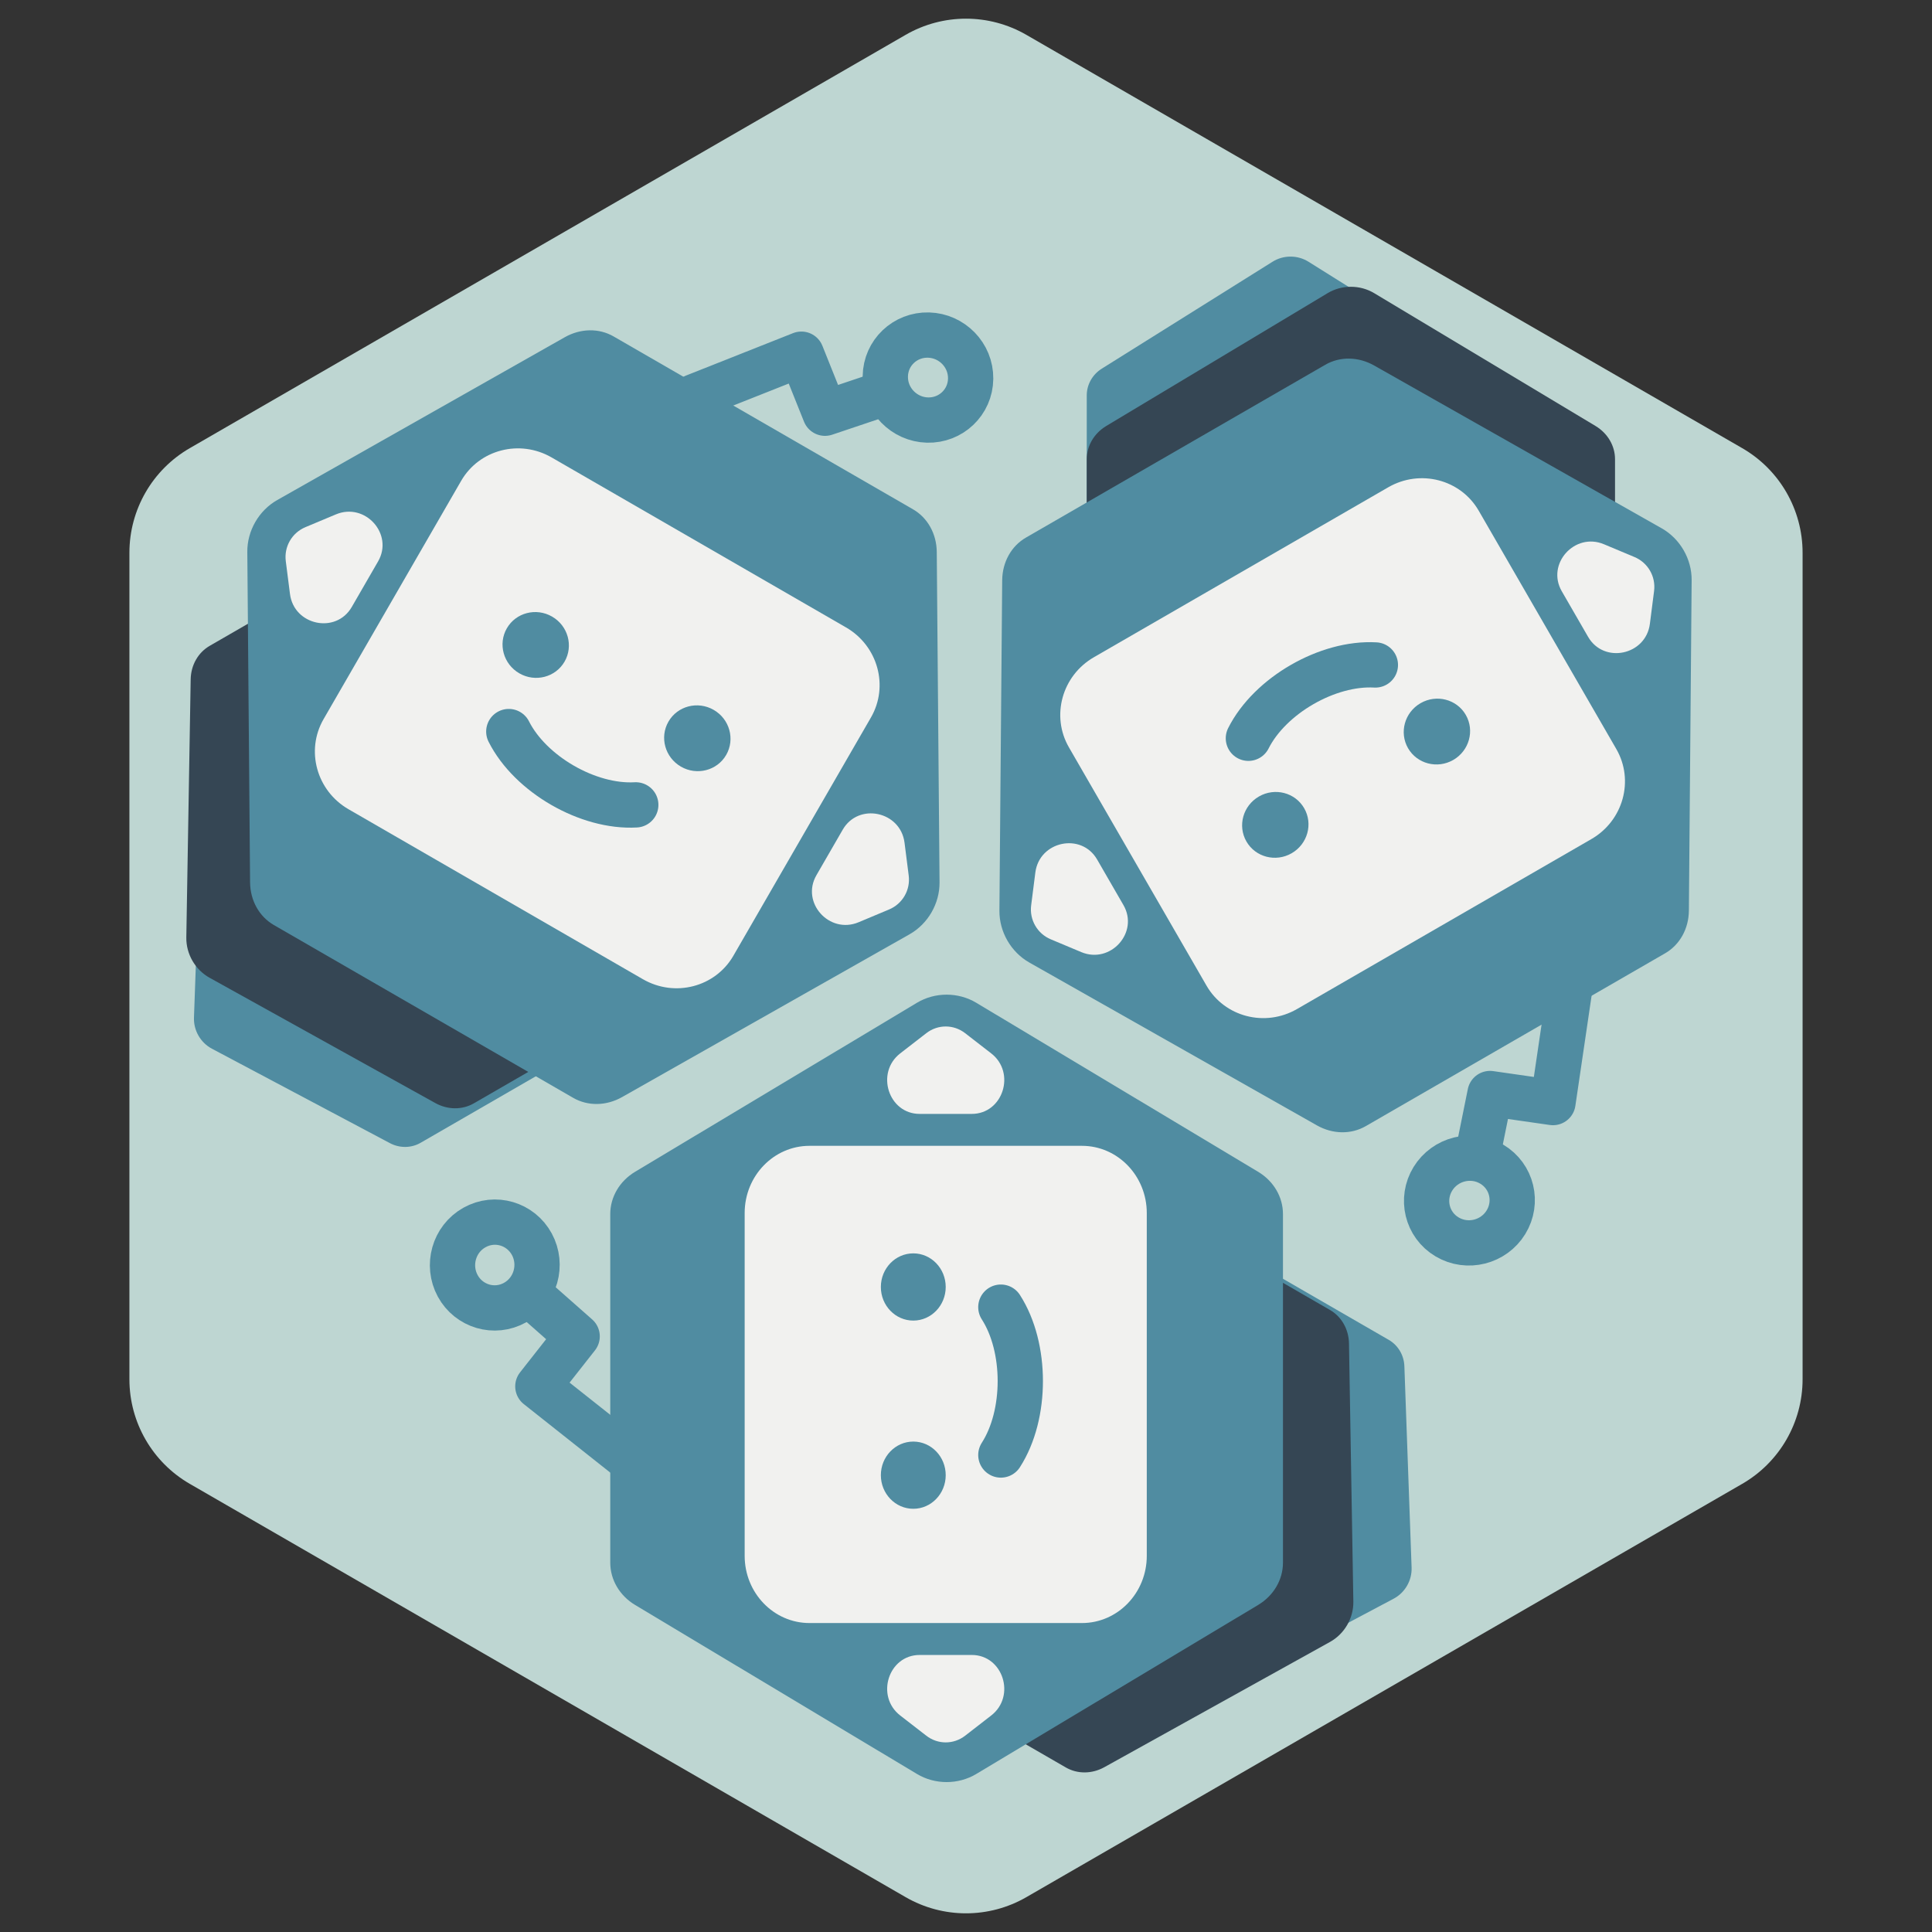 <svg width="128" height="128" viewBox="0 0 128 128" fill="none" xmlns="http://www.w3.org/2000/svg">
<rect x="0" y="0" width="128" height="128" fill="#333333" stroke="none"/>
<g clip-path="url(#clip0_0_1)">
<path d="M60 2.309C62.475 0.88 65.525 0.88 68 2.309L115.426 29.691C117.901 31.12 119.426 33.761 119.426 36.619V91.381C119.426 94.239 117.901 96.88 115.426 98.309L68 125.691C65.525 127.12 62.475 127.12 60 125.691L12.574 98.309C10.099 96.88 8.574 94.239 8.574 91.381V36.619C8.574 33.761 10.099 31.12 12.574 29.691L60 2.309Z" fill="#BED6D2"/>
<path d="M84.31 17.34C85.034 16.887 85.966 16.887 86.69 17.34L98.002 24.423C98.624 24.812 99 25.48 99 26.196L99 40.804C99 41.52 98.624 42.188 98.002 42.577L86.69 49.66C85.966 50.113 85.034 50.113 84.31 49.66L72.998 42.577C72.376 42.188 72 41.52 72 40.804L72 26.196C72 25.48 72.376 24.812 72.998 24.423L84.31 17.34Z" fill="#508CA1"/>
<path d="M87.957 19.422C88.896 18.859 90.104 18.859 91.043 19.422L105.707 28.222C106.513 28.706 107 29.535 107 30.425L107 48.575C107 49.465 106.513 50.294 105.707 50.778L91.043 59.578C90.104 60.141 88.896 60.141 87.957 59.578L73.293 50.778C72.487 50.294 72 49.465 72 48.575L72 30.425C72 29.535 72.487 28.706 73.293 28.222L87.957 19.422Z" fill="#354654"/>
<path d="M93.522 103.857C93.552 104.71 93.086 105.518 92.332 105.918L80.542 112.173C79.893 112.517 79.127 112.509 78.507 112.151L65.856 104.847C65.236 104.489 64.846 103.83 64.819 103.096L64.342 89.758C64.311 88.904 64.777 88.097 65.532 87.697L77.322 81.442C77.97 81.097 78.736 81.106 79.356 81.464L92.007 88.768C92.627 89.126 93.018 89.785 93.044 90.519L93.522 103.857Z" fill="#508CA1"/>
<path d="M89.663 106.108C89.681 107.203 89.077 108.249 88.12 108.78L73.167 117.08C72.345 117.536 71.383 117.543 70.613 117.098L54.895 108.023C54.124 107.579 53.649 106.742 53.633 105.802L53.344 88.703C53.326 87.608 53.93 86.562 54.887 86.031L69.84 77.731C70.662 77.275 71.624 77.268 72.394 77.713L88.113 86.787C88.883 87.232 89.358 88.069 89.374 89.009L89.663 106.108Z" fill="#354654"/>
<path d="M60.751 66.436C61.946 65.719 63.485 65.719 64.68 66.436L83.353 77.633C84.38 78.249 85 79.304 85 80.436L85 103.53C85 104.662 84.38 105.717 83.353 106.333L64.68 117.53C63.485 118.247 61.946 118.247 60.751 117.53L42.078 106.333C41.051 105.717 40.431 104.662 40.431 103.53L40.431 80.436C40.431 79.304 41.051 78.249 42.078 77.633L60.751 66.436Z" fill="#508CA1"/>
<path d="M49.336 80.367L49.336 103.078C49.336 105.538 51.26 107.531 53.633 107.531L71.68 107.531C74.053 107.531 75.977 105.538 75.977 103.078L75.977 80.367C75.977 77.908 74.053 75.914 71.68 75.914L53.633 75.914C51.26 75.914 49.336 77.908 49.336 80.367Z" fill="#F1F1EF"/>
<path d="M62.656 97.734C62.656 96.505 61.694 95.508 60.508 95.508C59.321 95.508 58.359 96.505 58.359 97.734C58.359 98.964 59.321 99.961 60.508 99.961C61.694 99.961 62.656 98.964 62.656 97.734Z" fill="#508CA1"/>
<path d="M62.656 85.266C62.656 84.036 61.694 83.039 60.508 83.039C59.321 83.039 58.359 84.036 58.359 85.266C58.359 86.495 59.321 87.492 60.508 87.492C61.694 87.492 62.656 86.495 62.656 85.266Z" fill="#508CA1"/>
<path d="M66.309 96.398C68.027 93.727 68.027 89.273 66.309 86.602" stroke="#508CA1" stroke-width="3" stroke-linecap="round"/>
<path d="M63.943 114.995C63.18 115.586 62.132 115.586 61.37 114.995L59.642 113.656C57.988 112.374 58.863 109.646 60.929 109.646L64.383 109.646C66.449 109.646 67.325 112.374 65.67 113.656L63.943 114.995Z" fill="#F1F1EF"/>
<path d="M63.943 68.451C63.18 67.859 62.132 67.859 61.37 68.451L59.642 69.789C57.988 71.072 58.863 73.799 60.929 73.799L64.383 73.799C66.449 73.799 67.325 71.072 65.67 69.789L63.943 68.451Z" fill="#F1F1EF"/>
<path d="M41.615 96.587L35.634 91.85L38.238 88.538L35.521 86.141" stroke="#508CA1" stroke-width="3" stroke-linecap="round" stroke-linejoin="round"/>
<path d="M35.236 82.433C34.497 81.072 32.799 80.558 31.432 81.326C30.065 82.093 29.587 83.828 30.325 85.19C31.064 86.551 32.762 87.064 34.129 86.297C35.496 85.529 35.974 83.794 35.236 82.433Z" stroke="#508CA1" stroke-width="3"/>
<path d="M14.041 69.48C13.287 69.08 12.821 68.272 12.851 67.419L13.329 54.081C13.355 53.347 13.746 52.688 14.366 52.33L27.017 45.026C27.637 44.668 28.403 44.66 29.051 45.004L40.841 51.259C41.596 51.659 42.062 52.467 42.031 53.32L41.554 66.658C41.527 67.392 41.137 68.051 40.517 68.409L27.866 75.713C27.246 76.071 26.48 76.079 25.831 75.735L14.041 69.48Z" fill="#508CA1"/>
<path d="M13.887 64.78C12.93 64.249 12.326 63.203 12.344 62.108L12.633 45.009C12.649 44.069 13.124 43.232 13.895 42.787L29.613 33.713C30.383 33.268 31.345 33.275 32.167 33.731L47.12 42.031C48.077 42.562 48.681 43.608 48.663 44.703L48.374 61.802C48.358 62.742 47.883 63.579 47.112 64.023L31.395 73.098C30.624 73.543 29.662 73.536 28.84 73.08L13.887 64.78Z" fill="#354654"/>
<path d="M62.247 58.461C62.258 59.862 61.481 61.208 60.262 61.898L41.215 72.684C40.167 73.277 38.948 73.296 37.975 72.735L18.143 61.285C17.171 60.723 16.578 59.658 16.568 58.454L16.385 36.566C16.373 35.165 17.15 33.819 18.369 33.128L37.417 22.343C38.465 21.75 39.684 21.73 40.656 22.292L60.488 33.742C61.46 34.303 62.053 35.369 62.063 36.572L62.247 58.461Z" fill="#508CA1"/>
<path d="M56.049 41.567L36.546 30.307C34.434 29.087 31.75 29.782 30.552 31.858L21.436 47.647C20.237 49.723 20.977 52.395 23.09 53.614L42.593 64.874C44.705 66.094 47.388 65.399 48.587 63.323L57.703 47.534C58.902 45.458 58.161 42.786 56.049 41.567Z" fill="#F1F1EF"/>
<path d="M34.407 44.61C35.463 45.22 36.805 44.872 37.404 43.834C38.003 42.796 37.633 41.46 36.577 40.851C35.521 40.241 34.179 40.588 33.58 41.626C32.981 42.664 33.351 44 34.407 44.61Z" fill="#508CA1"/>
<path d="M45.114 50.792C46.17 51.402 47.512 51.054 48.112 50.016C48.711 48.978 48.341 47.642 47.285 47.033C46.229 46.423 44.887 46.77 44.288 47.808C43.688 48.846 44.058 50.182 45.114 50.792Z" fill="#508CA1"/>
<path d="M33.709 48.468C35.136 51.296 38.96 53.504 42.122 53.325" stroke="#508CA1" stroke-width="3" stroke-linecap="round"/>
<path d="M18.934 37.178C18.812 36.217 19.341 35.301 20.234 34.926L22.256 34.079C24.194 33.267 26.093 35.385 25.05 37.193L23.305 40.215C22.261 42.023 19.477 41.436 19.212 39.353L18.934 37.178Z" fill="#F1F1EF"/>
<path d="M58.904 60.255C59.797 59.88 60.327 58.964 60.204 58.003L59.927 55.828C59.661 53.745 56.877 53.158 55.834 54.966L54.089 57.988C53.045 59.796 54.945 61.913 56.882 61.102L58.904 60.255Z" fill="#F1F1EF"/>
<path d="M46 26.277L53.093 23.466L54.659 27.377L58.093 26.223" stroke="#508CA1" stroke-width="3" stroke-linecap="round" stroke-linejoin="round"/>
<path d="M61.447 27.83C62.996 27.871 64.289 26.657 64.308 25.089C64.327 23.521 63.063 22.24 61.515 22.199C59.967 22.158 58.673 23.371 58.654 24.939C58.635 26.507 59.899 27.789 61.447 27.83Z" stroke="#508CA1" stroke-width="3"/>
<path d="M68.199 63.772C66.98 63.082 66.203 61.736 66.214 60.335L66.398 38.446C66.408 37.242 67.001 36.177 67.973 35.616L87.805 24.166C88.777 23.604 89.997 23.624 91.044 24.217L110.092 35.002C111.311 35.692 112.088 37.039 112.076 38.44L111.893 60.328C111.883 61.532 111.29 62.597 110.318 63.159L90.486 74.609C89.513 75.17 88.294 75.151 87.247 74.558L68.199 63.772Z" fill="#508CA1"/>
<path d="M85.929 66.852L105.432 55.592C107.544 54.373 108.284 51.701 107.085 49.625L97.969 33.836C96.771 31.76 94.087 31.065 91.975 32.284L72.472 43.544C70.36 44.764 69.62 47.435 70.818 49.512L79.934 65.301C81.133 67.377 83.817 68.071 85.929 66.852Z" fill="#F1F1EF"/>
<path d="M94.114 46.588C93.058 47.197 92.688 48.533 93.287 49.571C93.887 50.609 95.229 50.957 96.285 50.347C97.341 49.737 97.711 48.401 97.112 47.363C96.512 46.325 95.17 45.978 94.114 46.588Z" fill="#508CA1"/>
<path d="M83.407 52.77C82.351 53.379 81.981 54.715 82.58 55.753C83.179 56.791 84.521 57.139 85.577 56.529C86.633 55.919 87.004 54.583 86.404 53.545C85.805 52.507 84.463 52.16 83.407 52.77Z" fill="#508CA1"/>
<path d="M91.122 44.055C87.96 43.876 84.135 46.083 82.709 48.912" stroke="#508CA1" stroke-width="3" stroke-linecap="round"/>
<path d="M108.287 36.904C109.18 37.278 109.709 38.195 109.587 39.156L109.309 41.33C109.044 43.414 106.26 44 105.216 42.193L103.471 39.171C102.428 37.363 104.328 35.245 106.265 36.057L108.287 36.904Z" fill="#F1F1EF"/>
<path d="M68.317 59.981C68.195 60.941 68.724 61.858 69.617 62.232L71.639 63.08C73.576 63.891 75.476 61.773 74.432 59.966L72.687 56.944C71.644 55.136 68.86 55.723 68.594 57.806L68.317 59.981Z" fill="#F1F1EF"/>
<path d="M104 65.5L102.888 73.048L98.718 72.449L98 76" stroke="#508CA1" stroke-width="3" stroke-linecap="round" stroke-linejoin="round"/>
<path d="M94.931 78.101C94.122 79.422 94.526 81.149 95.875 81.949C97.223 82.749 98.965 82.296 99.774 80.976C100.584 79.655 100.18 77.928 98.831 77.128C97.483 76.328 95.741 76.781 94.931 78.101Z" stroke="#508CA1" stroke-width="3"/>
</g>
<defs>
<clipPath id="clip0_0_1">
<rect width="128" height="128" fill="white"/>
</clipPath>
</defs>
</svg>
